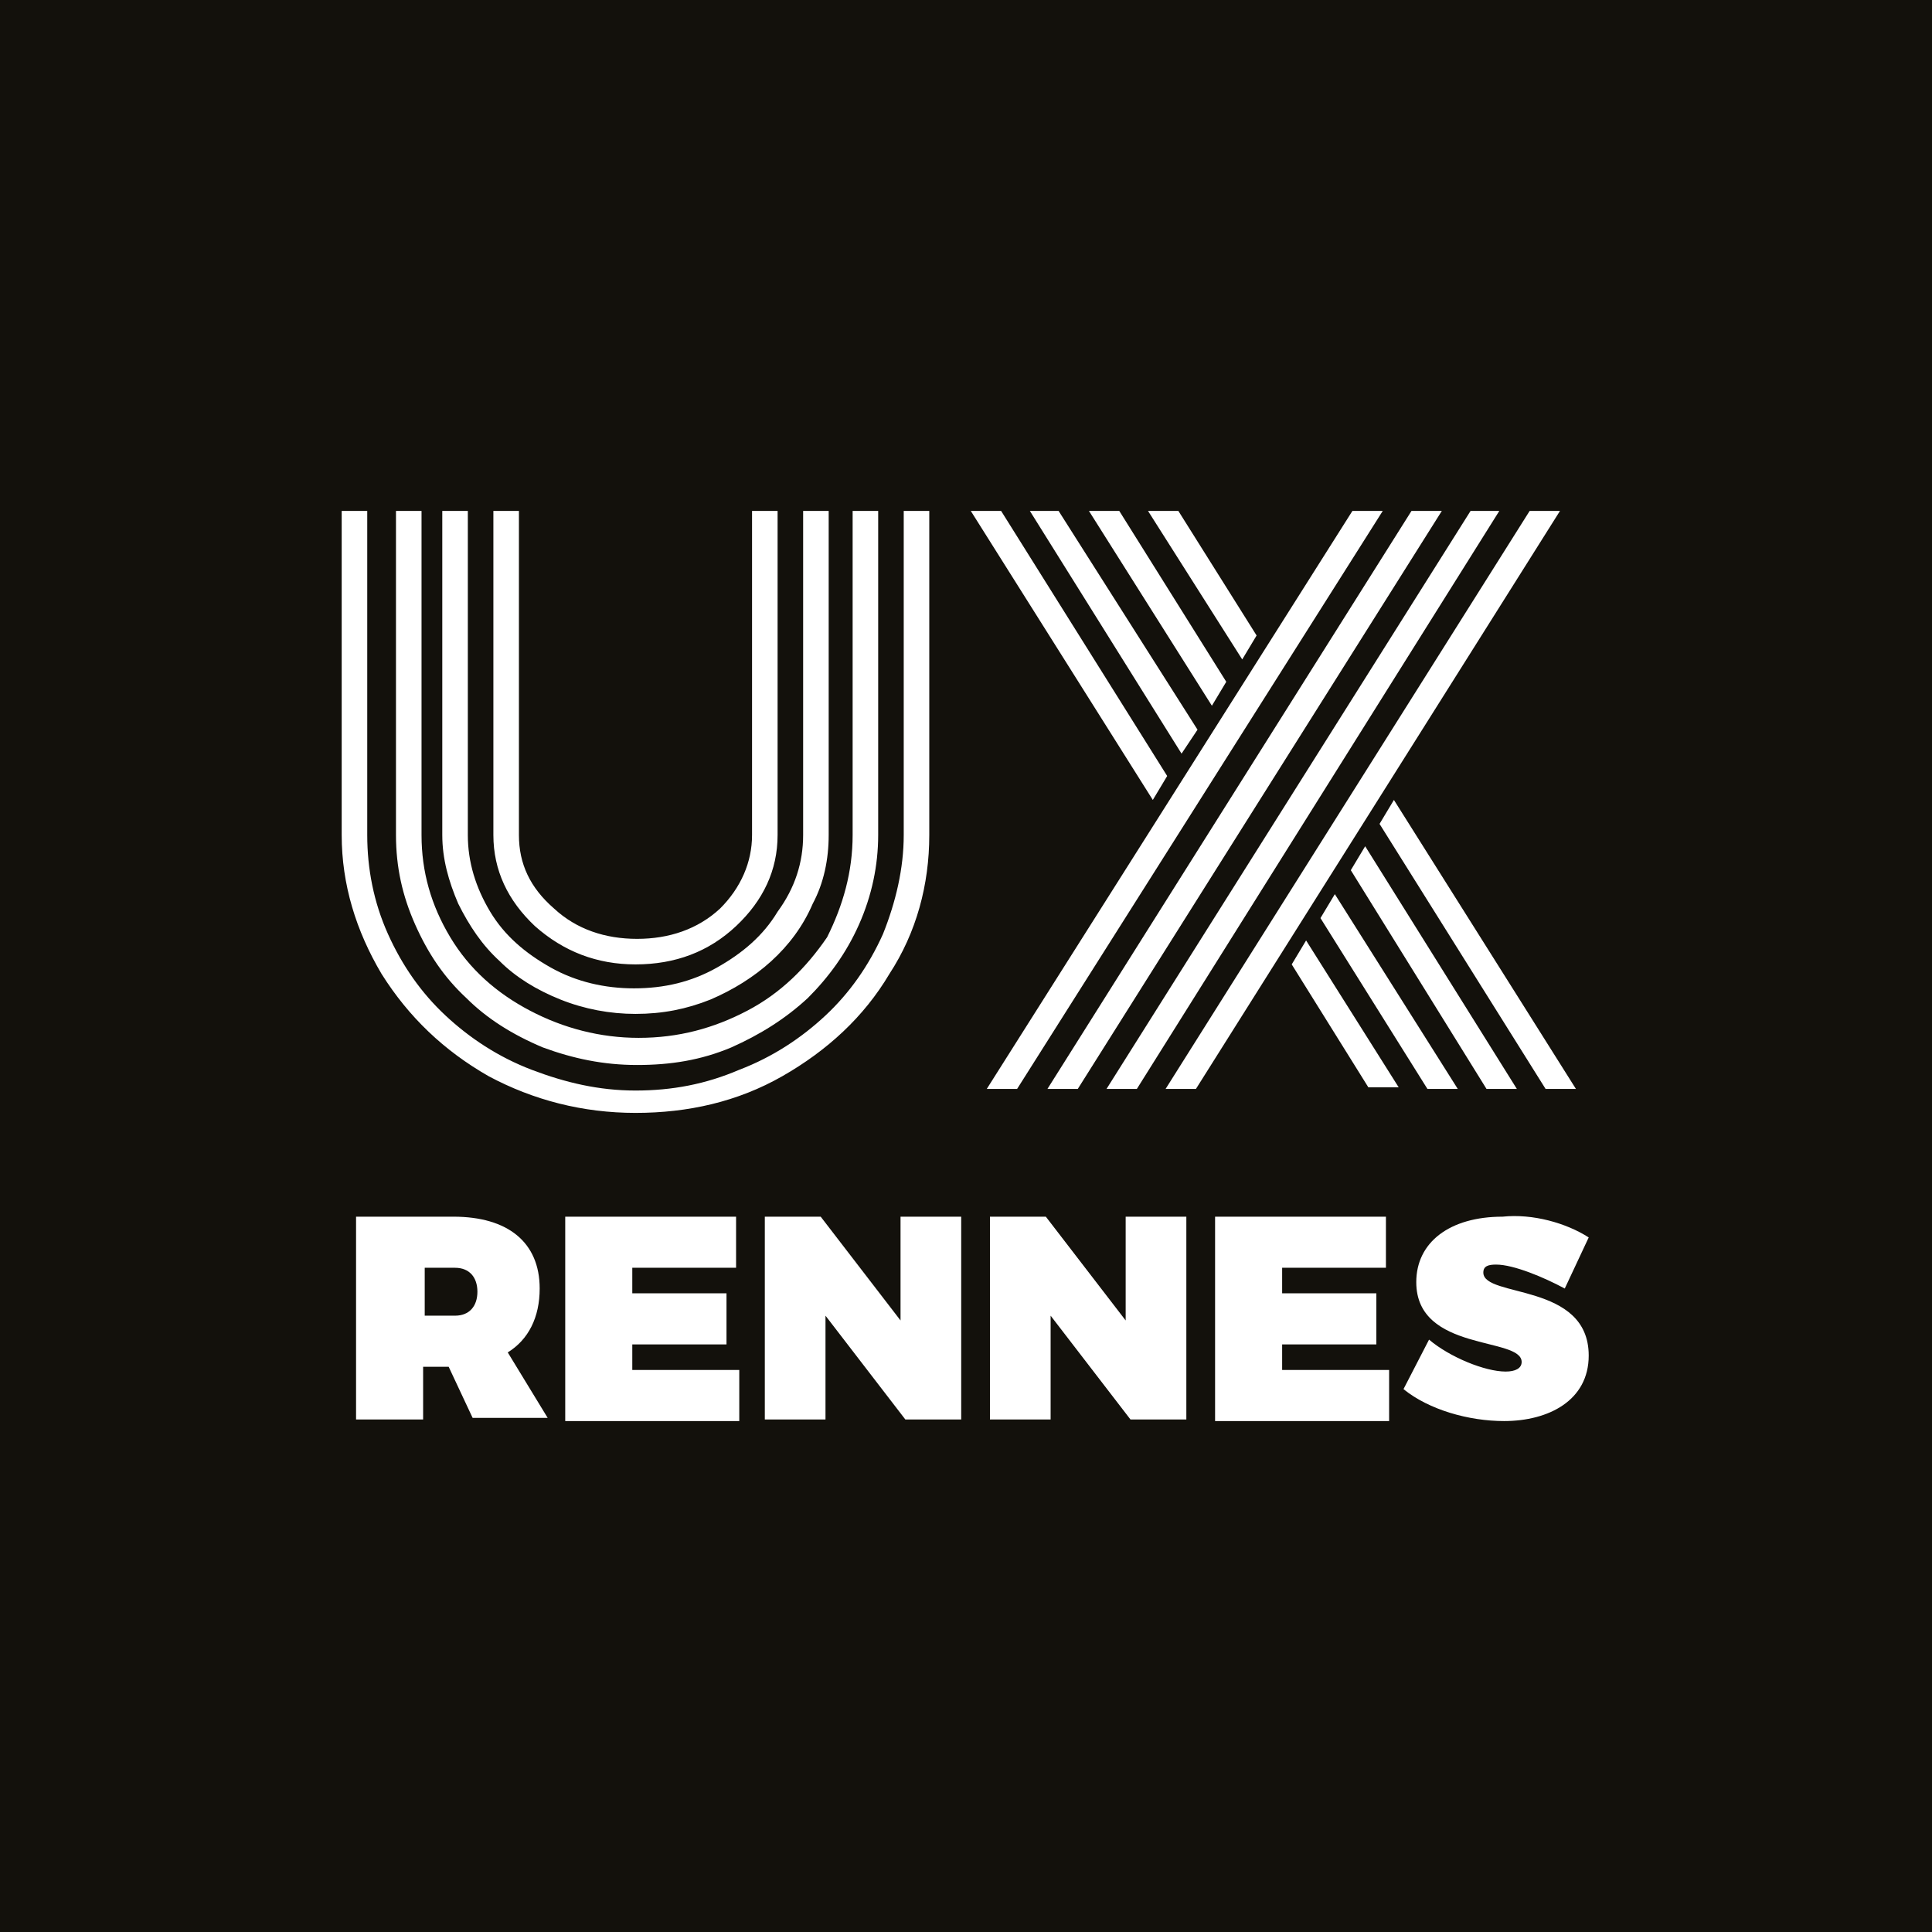 <?xml version="1.0" encoding="utf-8"?>
<!-- Generator: Adobe Illustrator 19.1.0, SVG Export Plug-In . SVG Version: 6.00 Build 0)  -->
<svg version="1.1" id="Calque_1" xmlns="http://www.w3.org/2000/svg" xmlns:xlink="http://www.w3.org/1999/xlink" x="0px" y="0px"
	 width="121px" height="121px" viewBox="0 0 121 121" style="enable-background:new 0 0 121 121;" xml:space="preserve">
<style type="text/css">
	.st0{fill:#13110C;}
	.st1{fill:#FFFFFF;}
</style>
<rect class="st0" width="121" height="121"/>
<g>
	<g id="UX">
		<path class="st1" d="M56.6,52.3V32h1.6v20.3c0,3.1-0.8,6.1-2.5,8.7c-1.6,2.7-3.9,4.8-6.7,6.4c-2.8,1.6-5.9,2.3-9.2,2.3
			c-3.3,0-6.4-0.8-9.2-2.3c-2.8-1.6-5-3.7-6.7-6.4c-1.6-2.7-2.5-5.6-2.5-8.7V32H23v20.3c0,2.1,0.4,4.2,1.3,6.2s2.1,3.7,3.6,5.1
			c1.5,1.4,3.3,2.6,5.4,3.4c2.1,0.8,4.2,1.3,6.5,1.3c2.3,0,4.4-0.4,6.5-1.3c2.1-0.8,3.9-2,5.4-3.4c1.5-1.4,2.7-3.1,3.6-5.1
			C56.1,56.5,56.6,54.4,56.6,52.3z M53.4,52.3V32H55v20.3c0,1.9-0.4,3.8-1.2,5.6c-0.8,1.8-1.9,3.3-3.2,4.6c-1.4,1.3-3,2.3-4.8,3.1
			c-1.9,0.8-3.8,1.1-5.9,1.1c-2.1,0-4-0.4-5.9-1.1c-1.9-0.8-3.5-1.8-4.8-3.1c-1.4-1.3-2.4-2.8-3.2-4.6c-0.8-1.8-1.2-3.6-1.2-5.6V32
			h1.6v20.3c0,2.3,0.6,4.4,1.8,6.4c1.2,2,2.9,3.5,5,4.6c2.1,1.1,4.4,1.7,6.8,1.7c2.5,0,4.7-0.6,6.8-1.7c2.1-1.1,3.7-2.7,5-4.6
			C52.8,56.7,53.4,54.6,53.4,52.3z M50.3,52.3V32h1.6v20.3c0,1.5-0.3,3-1,4.3c-0.6,1.4-1.5,2.6-2.6,3.6c-1.1,1-2.4,1.8-3.8,2.4
			c-1.5,0.6-3,0.9-4.7,0.9c-1.6,0-3.2-0.3-4.7-0.9c-1.5-0.6-2.8-1.4-3.8-2.4c-1.1-1-1.9-2.2-2.6-3.6c-0.6-1.4-1-2.8-1-4.3V32h1.6
			v20.3c0,1.7,0.5,3.3,1.4,4.8c0.9,1.5,2.2,2.6,3.8,3.5c1.6,0.9,3.4,1.3,5.2,1.3c1.9,0,3.6-0.4,5.2-1.3c1.6-0.9,2.9-2,3.8-3.5
			C49.8,55.6,50.3,54,50.3,52.3z M47.1,52.3V32h1.6v20.3c0,2.2-0.9,4.1-2.6,5.7c-1.7,1.6-3.8,2.4-6.3,2.4c-2.4,0-4.5-0.8-6.3-2.4
			c-1.7-1.6-2.6-3.5-2.6-5.7V32h1.6v20.3c0,1.8,0.7,3.3,2.2,4.6c1.4,1.3,3.2,1.9,5.2,1.9c2,0,3.8-0.6,5.2-1.9
			C46.4,55.6,47.1,54,47.1,52.3z"/>
		<path class="st1" d="M73.1,48.6l-0.9,1.5L60.8,32h1.9L73.1,48.6z M84.7,32h1.9L63.7,68.2h-1.9L84.7,32z M75,45.7L74,47.2L64.5,32
			h1.8L75,45.7z M88.4,32h1.9L67.5,68.2h-1.9L88.4,32z M76.8,42.7l-0.9,1.5L68.2,32h1.9L76.8,42.7z M92.1,32h1.8L71.2,68.2h-1.9
			L92.1,32z M78.7,39.8l-0.9,1.5L71.9,32h1.9L78.7,39.8z M95.8,32h1.9L74.9,68.2H73L95.8,32z M80.9,60.4l0.9-1.5l5.8,9.2h-1.9
			L80.9,60.4z M82.7,57.5l0.9-1.5l7.7,12.2h-1.9L82.7,57.5z M84.6,54.5l0.9-1.5L95,68.2h-1.9L84.6,54.5z M86.4,51.6l0.9-1.5
			l11.4,18.1h-1.9L86.4,51.6z"/>
	</g>
	<g id="Rennes">
		<path class="st1" d="M28.1,85.6h-1.6v3.3h-4.2V76.2h6.1c3.4,0,5.4,1.6,5.4,4.5c0,1.8-0.7,3.2-2,4l2.5,4.1h-4.7L28.1,85.6z
			 M28.5,82.4c0.9,0,1.4-0.6,1.4-1.5c0-0.9-0.5-1.5-1.4-1.5h-1.9v3H28.5z"/>
		<path class="st1" d="M39.6,79.4v1.6h5.9v3.2h-5.9v1.6h6.7v3.2H35.4V76.2h10.7v3.2H39.6z"/>
		<path class="st1" d="M56.7,88.9l-5-6.5v6.5h-3.8V76.2h3.5l5,6.5v-6.5h3.8v12.7H56.7z"/>
		<path class="st1" d="M70.8,88.9l-5-6.5v6.5H62V76.2h3.5l5,6.5v-6.5h3.8v12.7H70.8z"/>
		<path class="st1" d="M80.3,79.4v1.6h5.9v3.2h-5.9v1.6H87v3.2H76.1V76.2h10.7v3.2H80.3z"/>
		<path class="st1" d="M99.5,77.5L98,80.7c-1.3-0.7-3.2-1.5-4.3-1.5c-0.5,0-0.8,0.1-0.8,0.5c0,1.6,6.6,0.6,6.6,5.2
			c0,2.8-2.5,4.1-5.3,4.1c-2.2,0-4.7-0.7-6.3-2l1.6-3.1c1.3,1.1,3.5,2,4.8,2c0.6,0,1-0.2,1-0.6c0-1.6-6.6-0.6-6.6-5
			c0-2.5,2.1-4.1,5.4-4.1C96,76,98.1,76.6,99.5,77.5z"/>
	</g>
</g>
</svg>
